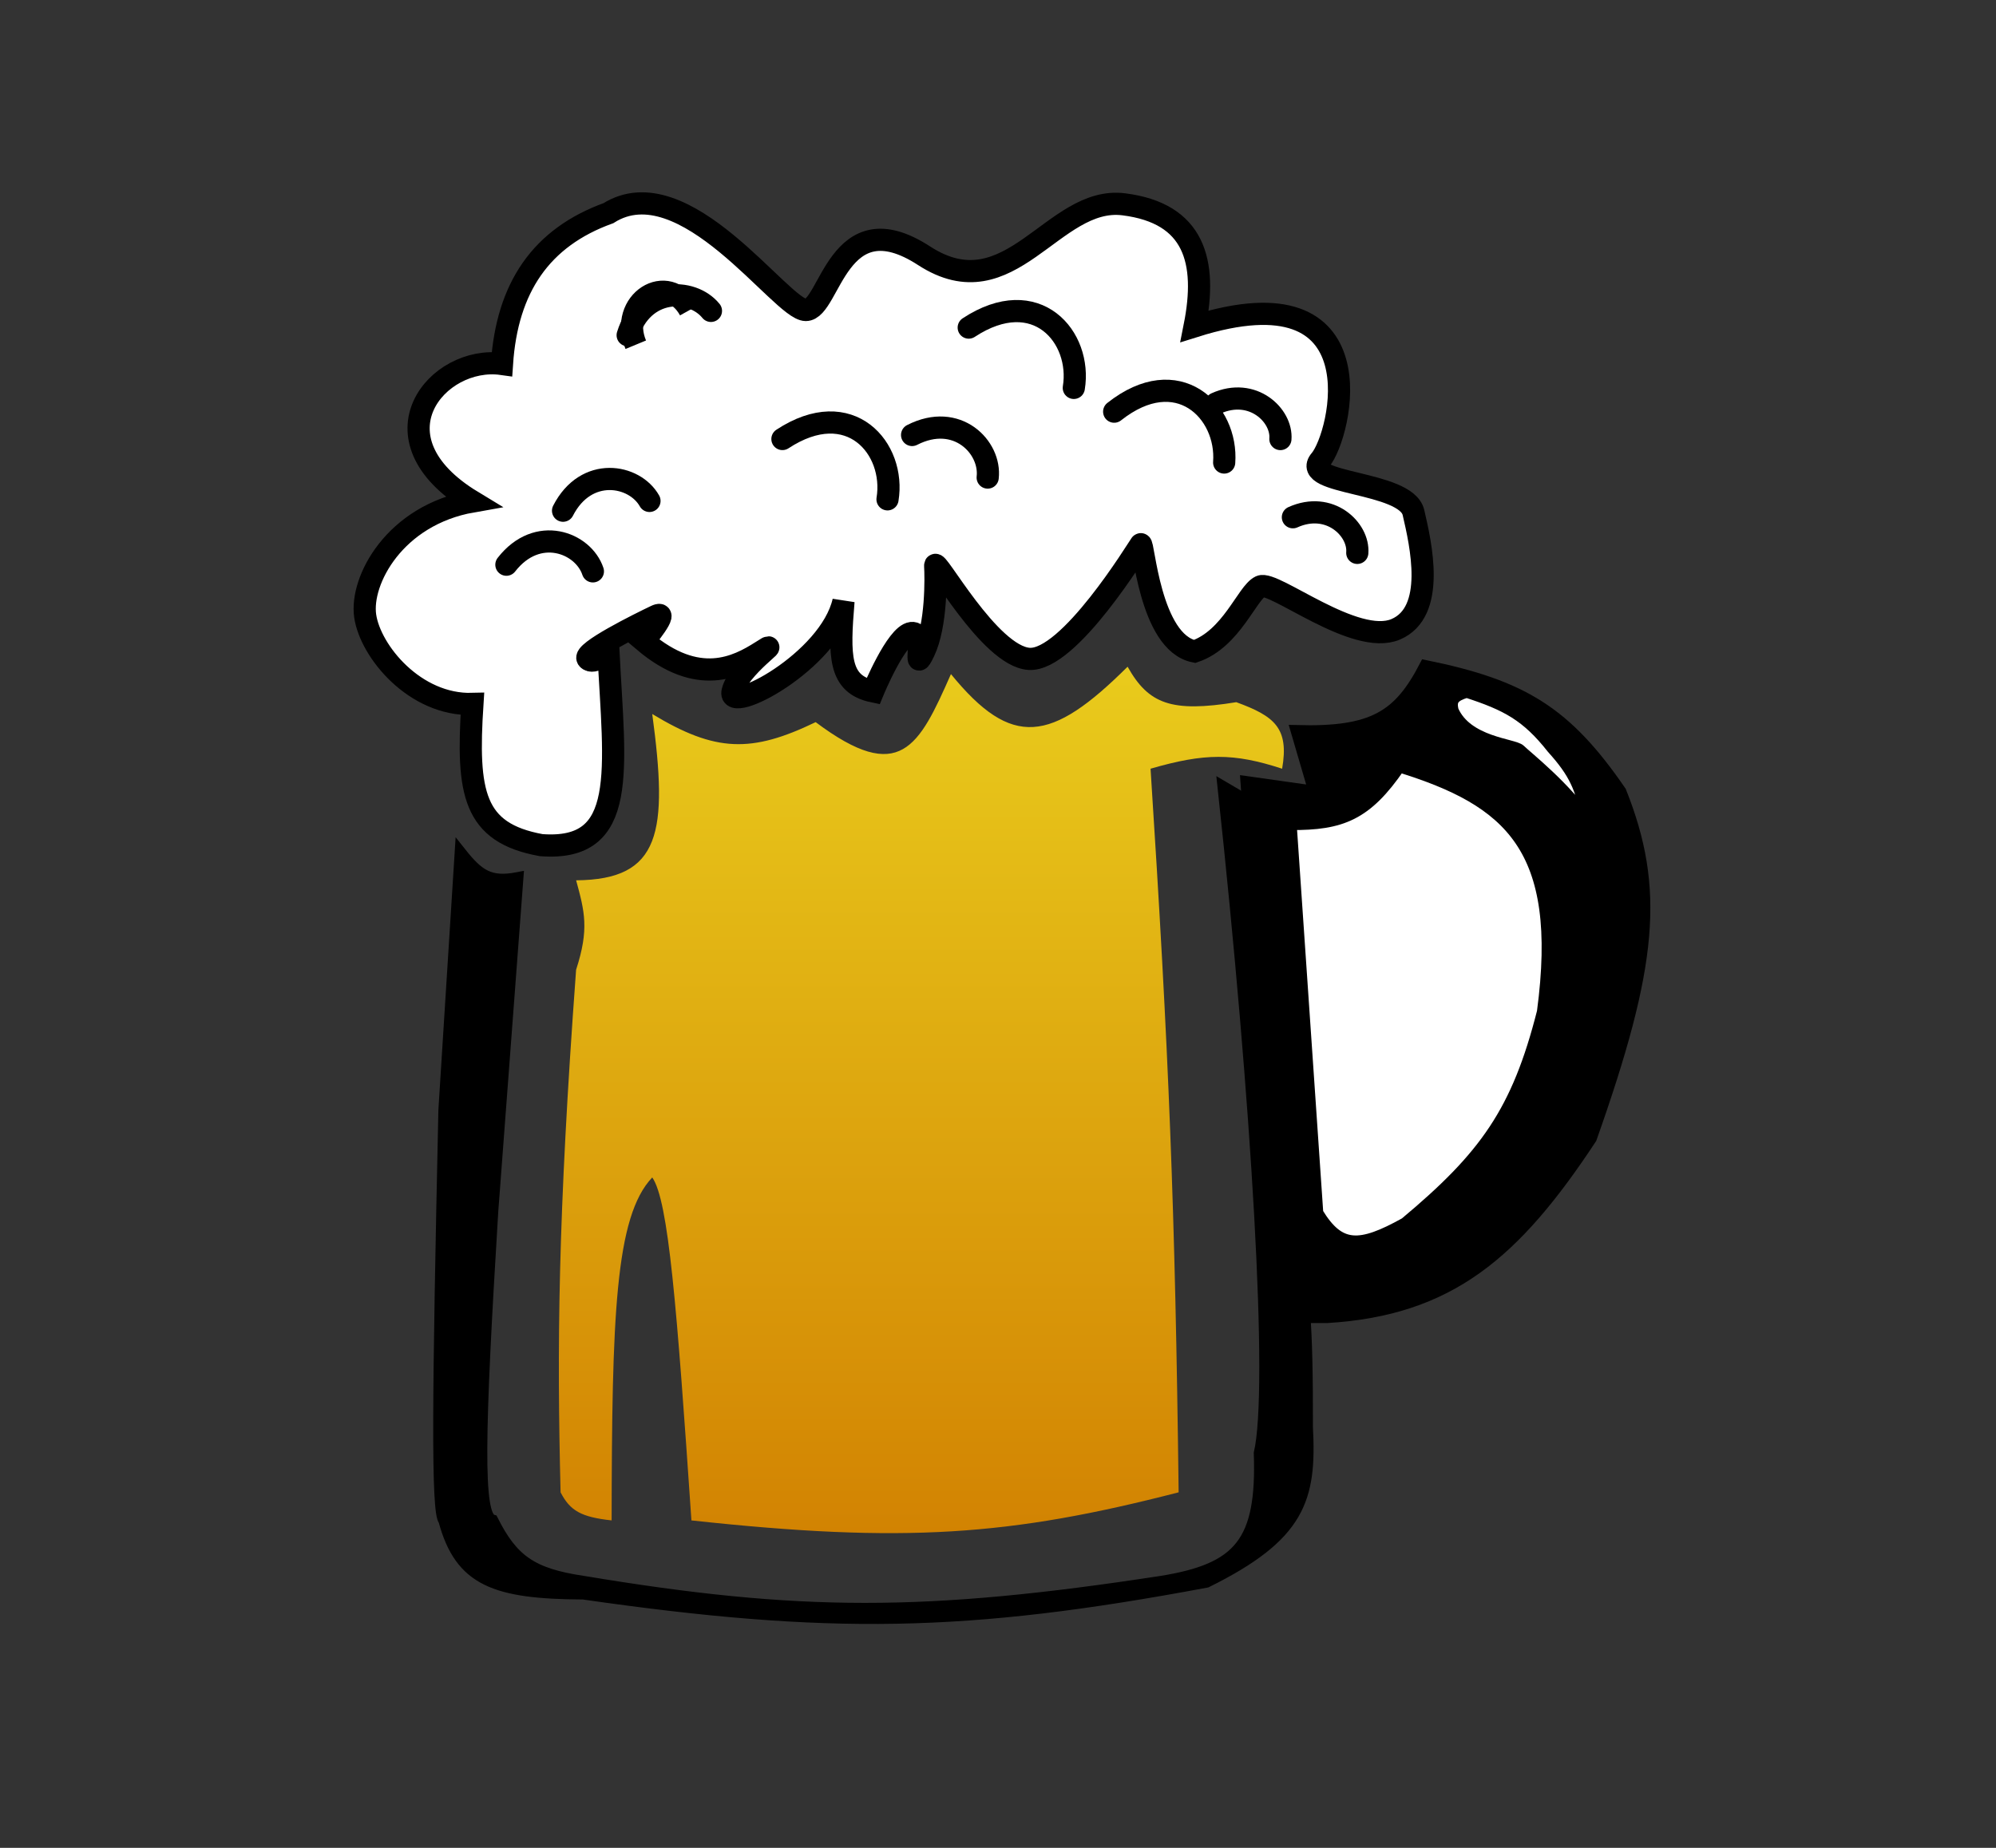 <svg width="54" height="50" viewBox="0 0 54 50" fill="none" xmlns="http://www.w3.org/2000/svg">
<rect x="0" y="0" width="54" height="50" fill="#333333" stroke="none"/>
<path d="M14.64 22.868C12.804 22.534 12.625 21.46 12.78 19.048C11.224 19.091 10.02 17.628 9.88 16.668C9.74 15.708 10.674 13.938 12.78 13.568C9.94 11.848 11.835 9.603 13.58 9.848C13.718 7.783 14.637 6.427 16.46 5.768C18.52 4.468 21.14 8.388 21.8 8.388C22.46 8.388 22.66 5.4 25 6.92C27.34 8.44 28.48 5.288 30.4 5.528C32.32 5.768 32.668 7.075 32.32 8.828C37.376 7.236 36.287 11.782 35.72 12.448C35.153 13.114 38.04 13.008 38.24 13.868C38.44 14.728 38.86 16.56 37.76 17.028C36.66 17.496 34.46 15.7 34.1 15.868C33.74 16.036 33.32 17.285 32.32 17.628C31.096 17.388 30.94 14.62 30.86 14.728C30.78 14.836 28.92 17.9 27.84 17.828C26.76 17.756 25.28 15 25.3 15.308C25.32 15.616 25.34 16.916 25 17.628C24.66 18.34 25.071 17.08 24.66 17.128C24.249 17.176 23.62 18.708 23.62 18.708C22.687 18.512 22.697 17.752 22.82 16.268C22.45 17.901 19.66 19.36 19.82 18.708C19.98 18.056 21.26 17.208 20.6 17.628C19.94 18.048 18.888 18.591 17.42 17.348C17.42 17.348 18.16 16.468 17.74 16.668C17.32 16.868 15.74 17.648 15.9 17.828C16.06 18.008 16.46 17.628 16.46 17.628C16.625 20.851 17.007 23.049 14.64 22.868Z" fill="white"/>
<path d="M17.2 9.328C16.72 8.168 18.06 7.308 18.66 8.388M12.78 19.048C12.625 21.46 12.804 22.534 14.64 22.868C17.007 23.049 16.625 20.851 16.46 17.628C16.46 17.628 16.06 18.008 15.9 17.828C15.74 17.648 17.32 16.868 17.74 16.668C18.16 16.468 17.42 17.348 17.42 17.348C18.888 18.591 19.94 18.048 20.6 17.628C21.26 17.208 19.98 18.056 19.82 18.708C19.66 19.36 22.45 17.901 22.82 16.268C22.697 17.752 22.687 18.512 23.62 18.708C23.62 18.708 24.249 17.176 24.66 17.128C25.071 17.08 24.66 18.34 25 17.628C25.34 16.916 25.32 15.616 25.3 15.308C25.28 15 26.76 17.756 27.84 17.828C28.92 17.9 30.78 14.836 30.86 14.728C30.94 14.62 31.096 17.388 32.32 17.628C33.32 17.285 33.74 16.036 34.1 15.868C34.46 15.7 36.66 17.496 37.76 17.028C38.86 16.56 38.44 14.728 38.24 13.868C38.04 13.008 35.153 13.114 35.72 12.448C36.287 11.782 37.376 7.236 32.32 8.828C32.668 7.075 32.32 5.768 30.4 5.528C28.48 5.288 27.34 8.44 25 6.92C22.66 5.4 22.46 8.388 21.8 8.388C21.14 8.388 18.52 4.468 16.46 5.768C14.637 6.427 13.718 7.783 13.58 9.848C11.835 9.603 9.94 11.848 12.78 13.568C10.674 13.938 9.74 15.708 9.88 16.668C10.02 17.628 11.224 19.091 12.78 19.048Z" stroke="black" stroke-width="0.6"/>
<path d="M13.7 15.28C14.54 14.2 15.78 14.68 16.04 15.46" stroke="black" stroke-width="0.6" stroke-linecap="round"/>
<path d="M15.233 13.819C15.857 12.6 17.168 12.837 17.571 13.554" stroke="black" stroke-width="0.6" stroke-linecap="round"/>
<path d="M16.981 9.07C17.386 7.763 18.715 7.774 19.234 8.412" stroke="black" stroke-width="0.6" stroke-linecap="round"/>
<path d="M24.676 11.77C25.893 11.146 26.815 12.105 26.721 12.922" stroke="black" stroke-width="0.6" stroke-linecap="round"/>
<path d="M32.898 10.916C33.894 10.468 34.692 11.245 34.64 11.88" stroke="black" stroke-width="0.6" stroke-linecap="round"/>
<path d="M34.978 13.996C35.974 13.548 36.772 14.325 36.72 14.96" stroke="black" stroke-width="0.6" stroke-linecap="round"/>
<path d="M21.168 11.879C23.003 10.674 24.236 12.14 24.011 13.511" stroke="black" stroke-width="0.6" stroke-linecap="round"/>
<path d="M26.208 8.864C28.043 7.659 29.276 9.125 29.051 10.496" stroke="black" stroke-width="0.6" stroke-linecap="round"/>
<path d="M30.143 11.139C31.864 9.777 33.222 11.13 33.119 12.515" stroke="black" stroke-width="0.6" stroke-linecap="round"/>
<path d="M30.506 18.04C31.073 19.051 31.694 19.285 33.447 19C34.484 19.379 34.878 19.701 34.687 20.8C33.372 20.371 32.593 20.375 31.127 20.8C31.623 28.452 31.794 32.74 31.887 40.38C27.324 41.557 24.465 41.764 18.706 41.14C18.31 35.337 18.085 32.483 17.646 31.86C16.638 32.916 16.556 35.652 16.547 41.14C15.722 41.049 15.424 40.88 15.166 40.38C15.069 36.461 15.088 33.007 15.586 26.24C15.945 25.137 15.816 24.664 15.587 23.821L15.586 23.82C17.885 23.803 18.076 22.515 17.646 19.32C19.36 20.357 20.329 20.378 22.067 19.54C24.354 21.254 24.859 20.203 25.727 18.24C27.375 20.26 28.433 20.103 30.506 18.04Z" fill="url(#paint0_linear_56_47)"/>
<path d="M14 23.76C13.243 23.905 12.935 23.679 12.46 23.08L12.02 30.04C11.851 37.794 11.817 40.918 12.02 41.14C12.46 42.767 13.396 43.107 15.78 43.12C22.431 44.075 26.124 44.02 32.64 42.8C35.166 41.549 35.464 40.556 35.36 38.62C35.367 35.744 35.269 34.848 35.02 33.76V29C34.924 25.459 34.753 24.069 34.36 22.04L33.1 21.3C34.029 29.903 34.486 37.585 34.08 39.32C34.164 41.737 33.538 42.458 31.42 42.8C25.044 43.777 21.621 43.773 15.78 42.8C14.377 42.595 13.859 42.211 13.32 41.14C12.9 41.021 12.95 38.816 13.32 32.78L14 23.76Z" fill="black" stroke="black" stroke-width="0.32"/>
<path d="M38.56 18.02C37.853 19.384 37.156 19.837 35.08 19.78L35.56 21.42L33.72 21.16L34.72 35.64H35.9C39.212 35.44 40.984 33.92 43.04 30.8C44.699 26.11 44.887 24.046 43.84 21.42C42.367 19.273 41.192 18.555 38.56 18.02Z" fill="black" stroke="black" stroke-width="0.32"/>
<path d="M37.86 20.74C36.966 22.046 36.293 22.309 34.92 22.3L35.64 32.82C36.234 33.799 36.782 33.79 38.02 33.1C40.183 31.294 41.056 30.076 41.74 27.38C42.334 22.926 40.834 21.661 37.86 20.74Z" fill="white" stroke="black" stroke-width="0.32"/>
<path d="M39.68 18.72C39.325 18.829 39.238 18.939 39.3 19.22C39.68 20.1 40.96 20.14 41.12 20.3C41.28 20.46 42.413 21.356 42.94 22.2C42.797 21.331 42.595 20.898 42 20.24C41.307 19.361 40.762 19.071 39.68 18.72Z" fill="white" stroke="black" stroke-width="0.32"/>
<defs>
<linearGradient id="paint0_linear_56_47" x1="24.927" y1="18.04" x2="24.927" y2="41.484" gradientUnits="userSpaceOnUse">
<stop stop-color="#E9CB1C"/>
<stop offset="1" stop-color="#D28302"/>
</linearGradient>
</defs>
</svg>
